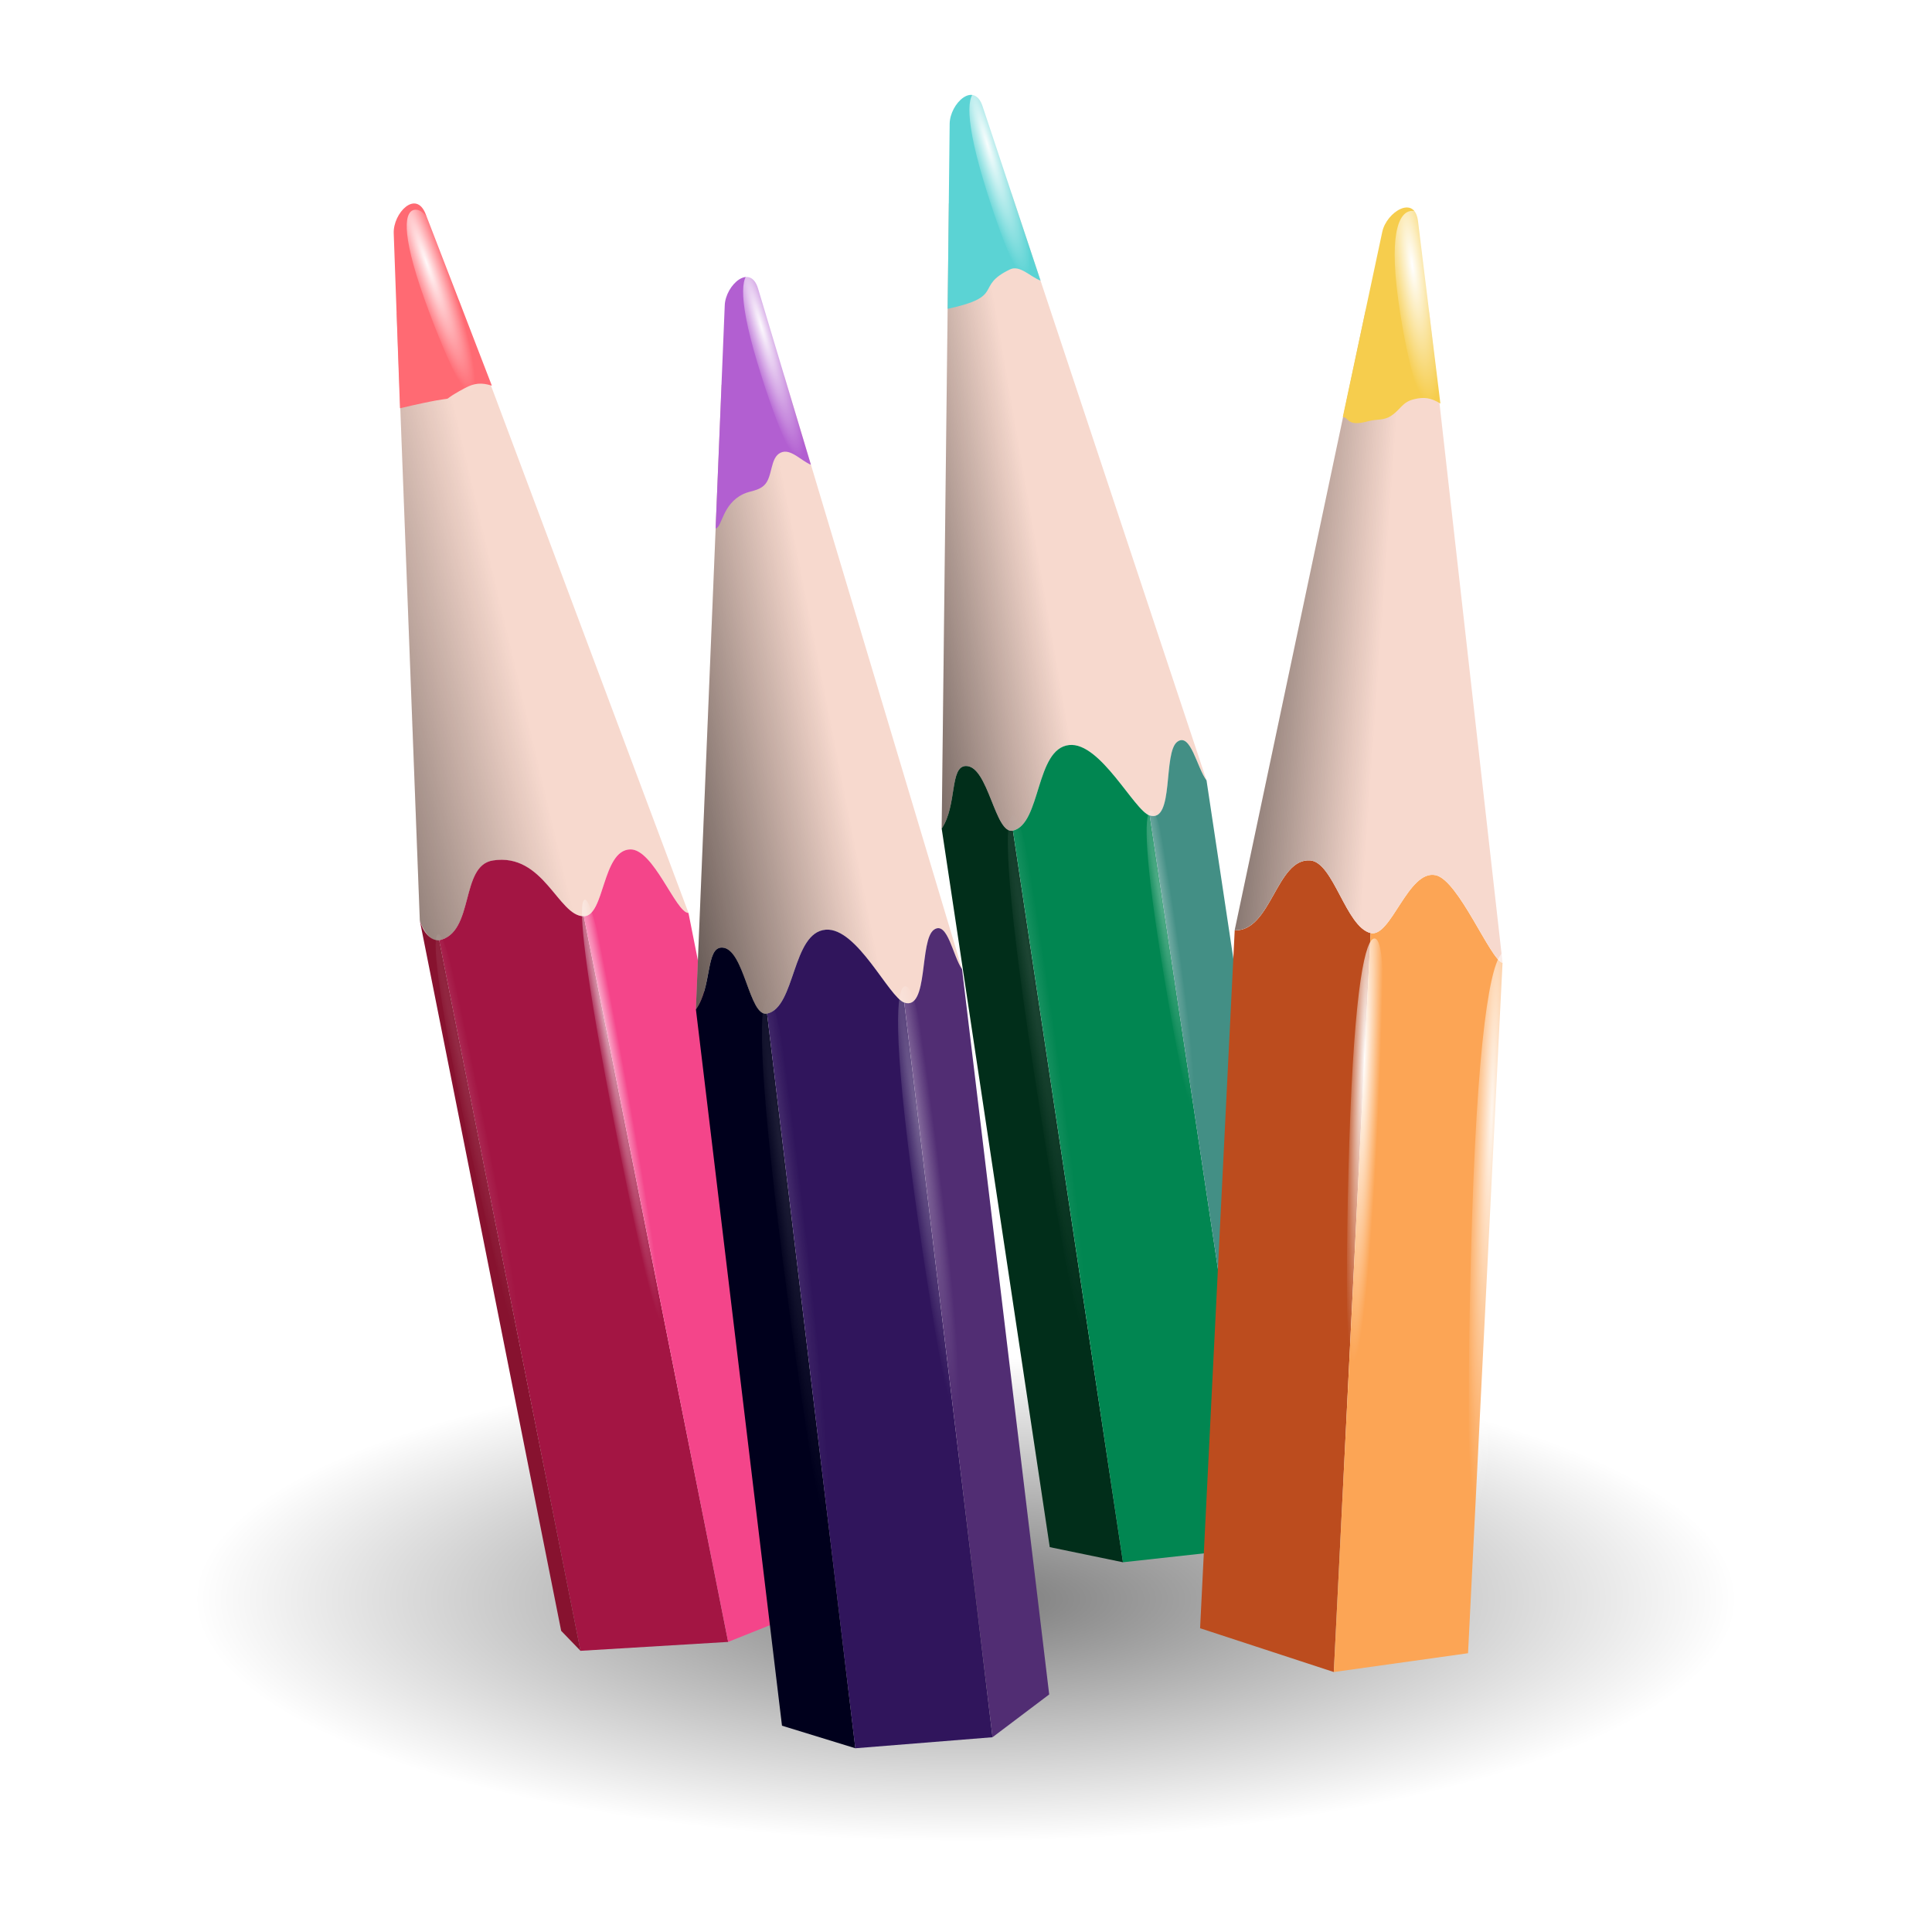<?xml version="1.0" encoding="UTF-8" standalone="no"?>
<!-- Creator: CorelDRAW -->

<svg
   xmlns:dc="http://purl.org/dc/elements/1.1/"
   xmlns:cc="http://creativecommons.org/ns#"
   xmlns:rdf="http://www.w3.org/1999/02/22-rdf-syntax-ns#"
   xmlns:svg="http://www.w3.org/2000/svg"
   xmlns="http://www.w3.org/2000/svg"
   xmlns:xlink="http://www.w3.org/1999/xlink"
   xmlns:sodipodi="http://sodipodi.sourceforge.net/DTD/sodipodi-0.dtd"
   xmlns:inkscape="http://www.inkscape.org/namespaces/inkscape"
   xml:space="preserve"
   width="48px"
   height="48px"
   style="shape-rendering:geometricPrecision; text-rendering:geometricPrecision; image-rendering:optimizeQuality; fill-rule:evenodd; clip-rule:evenodd"
   viewBox="0 0 48 48"
   id="svg3081"
   version="1.1"
   inkscape:version="0.48.2 r9819"
   sodipodi:docname="draw_icon_48x48.svg"><sodipodi:namedview
   pagecolor="#ffffff"
   bordercolor="#666666"
   borderopacity="1"
   objecttolerance="10"
   gridtolerance="10"
   guidetolerance="10"
   inkscape:pageopacity="0"
   inkscape:pageshadow="2"
   inkscape:window-width="1400"
   inkscape:window-height="966"
   id="namedview3120"
   showgrid="false"
   inkscape:zoom="11.009605"
   inkscape:cx="20.001977"
   inkscape:cy="28.041987"
   inkscape:window-x="-8"
   inkscape:window-y="-8"
   inkscape:window-maximized="1"
   inkscape:current-layer="svg3081" />
 <defs
   id="defs3083"><linearGradient
   inkscape:collect="always"
   id="linearGradient4143"><stop
     style="stop-color:#000000;stop-opacity:1;"
     offset="0"
     id="stop4145" /><stop
     style="stop-color:#000000;stop-opacity:0;"
     offset="1"
     id="stop4147" /></linearGradient><linearGradient
   id="linearGradient4135"><stop
     id="stop4137"
     offset="0"
     style="stop-color:#000000;stop-opacity:1;" /><stop
     id="stop4139"
     offset="1"
     style="stop-color:#000000;stop-opacity:0;" /></linearGradient><linearGradient
   id="linearGradient4119"><stop
     style="stop-color:#000000;stop-opacity:1;"
     offset="0"
     id="stop4121" /><stop
     style="stop-color:#000000;stop-opacity:0;"
     offset="1"
     id="stop4123" /></linearGradient><linearGradient
   id="linearGradient4103"><stop
     id="stop4105"
     offset="0"
     style="stop-color:#000000;stop-opacity:1;" /><stop
     id="stop4107"
     offset="1"
     style="stop-color:#000000;stop-opacity:0;" /></linearGradient><linearGradient
   id="linearGradient4083"><stop
     style="stop-color:#000000;stop-opacity:1;"
     offset="0"
     id="stop4085" /><stop
     style="stop-color:#000000;stop-opacity:0;"
     offset="1"
     id="stop4087" /></linearGradient><linearGradient
   id="linearGradient3956"><stop
     style="stop-color:#ffffff;stop-opacity:1;"
     offset="0"
     id="stop3958" /><stop
     style="stop-color:#ffffff;stop-opacity:0;"
     offset="1"
     id="stop3960" /></linearGradient>
  <style
   type="text/css"
   id="style3085">
   
    .fil5 {fill:none}
    .fil10 {fill:#00001C}
    .fil6 {fill:#012E1A}
    .fil7 {fill:#018651}
    .fil11 {fill:#30155C}
    .fil8 {fill:#438F85}
    .fil12 {fill:#512D73}
    .fil9 {fill:#5BD3D4}
    .fil3 {fill:#87122F}
    .fil2 {fill:#A31543}
    .fil13 {fill:#B25FD1}
    .fil14 {fill:#BC4C1E}
    .fil4 {fill:#F4458A}
    .fil16 {fill:#F6CD4D}
    .fil0 {fill:#F7D9CE}
    .fil15 {fill:#FCA555}
    .fil1 {fill:#FF6A73}
   
  </style>
 
  
  
 
   
   
   
   
   
   
   
   
   
   
   
   
   
   
   
   
   
   
   
   
   
   
   
   
  <radialGradient
   inkscape:collect="always"
   xlink:href="#linearGradient3956"
   id="radialGradient3962"
   cx="18.951"
   cy="32.991"
   fx="18.951"
   fy="32.991"
   r="0.407"
   gradientTransform="matrix(0.994,-0.119,2.46,18.51,-77.25,-579.744)"
   gradientUnits="userSpaceOnUse" /><radialGradient
   inkscape:collect="always"
   xlink:href="#linearGradient3956"
   id="radialGradient3966"
   gradientUnits="userSpaceOnUse"
   gradientTransform="matrix(0.657,-0.205,3.44,18.204,-110.94,-570.22)"
   cx="18.951"
   cy="32.991"
   fx="18.951"
   fy="32.991"
   r="0.407" /><filter
   inkscape:collect="always"
   id="filter3992"><feGaussianBlur
     inkscape:collect="always"
     stdDeviation="0.031"
     id="feGaussianBlur3994" /></filter><filter
   inkscape:collect="always"
   id="filter4004"><feGaussianBlur
     inkscape:collect="always"
     stdDeviation="0.018"
     id="feGaussianBlur4006" /></filter><radialGradient
   inkscape:collect="always"
   xlink:href="#linearGradient3956"
   id="radialGradient4010"
   gradientUnits="userSpaceOnUse"
   gradientTransform="matrix(0.994,-0.119,2.46,18.51,-71.261,-584.411)"
   cx="18.951"
   cy="32.991"
   fx="18.951"
   fy="32.991"
   r="0.407" /><radialGradient
   inkscape:collect="always"
   xlink:href="#linearGradient3956"
   id="radialGradient4014"
   gradientUnits="userSpaceOnUse"
   gradientTransform="matrix(0.994,-0.119,2.46,18.51,-71.261,-584.411)"
   cx="18.951"
   cy="32.991"
   fx="18.951"
   fy="32.991"
   r="0.407" /><filter
   inkscape:collect="always"
   id="filter4032"
   x="-0.297"
   width="1.594"
   y="-0.022"
   height="1.045"><feGaussianBlur
     inkscape:collect="always"
     stdDeviation="0.116"
     id="feGaussianBlur4034" /></filter><radialGradient
   inkscape:collect="always"
   xlink:href="#linearGradient3956"
   id="radialGradient4038"
   gradientUnits="userSpaceOnUse"
   gradientTransform="matrix(0.657,-0.205,3.44,18.204,-114.488,-569.339)"
   cx="18.951"
   cy="32.991"
   fx="18.951"
   fy="32.991"
   r="0.407" /><radialGradient
   inkscape:collect="always"
   xlink:href="#linearGradient3956"
   id="radialGradient4042"
   gradientUnits="userSpaceOnUse"
   gradientTransform="matrix(0.994,-0.119,2.46,18.51,-80.664,-579.451)"
   cx="18.951"
   cy="32.991"
   fx="18.951"
   fy="32.991"
   r="0.407" /><radialGradient
   inkscape:collect="always"
   xlink:href="#linearGradient3956"
   id="radialGradient4046"
   gradientUnits="userSpaceOnUse"
   gradientTransform="matrix(0.994,-0.119,2.46,18.51,-80.664,-579.451)"
   cx="18.951"
   cy="32.991"
   fx="18.951"
   fy="32.991"
   r="0.407" /><radialGradient
   inkscape:collect="always"
   xlink:href="#linearGradient3956"
   id="radialGradient4050"
   gradientUnits="userSpaceOnUse"
   gradientTransform="matrix(0.994,-0.119,2.46,18.51,-71.261,-584.411)"
   cx="18.951"
   cy="32.991"
   fx="18.951"
   fy="32.991"
   r="0.407" /><radialGradient
   inkscape:collect="always"
   xlink:href="#linearGradient3956"
   id="radialGradient4054"
   gradientUnits="userSpaceOnUse"
   gradientTransform="matrix(0.994,-0.119,2.46,18.51,-81.443,-598.192)"
   cx="18.951"
   cy="32.991"
   fx="18.951"
   fy="32.991"
   r="0.407" /><radialGradient
   inkscape:collect="always"
   xlink:href="#linearGradient3956"
   id="radialGradient4058"
   gradientUnits="userSpaceOnUse"
   gradientTransform="matrix(0.994,-0.119,2.46,18.51,-81.443,-598.192)"
   cx="18.951"
   cy="32.991"
   fx="18.951"
   fy="32.991"
   r="0.407" /><radialGradient
   inkscape:collect="always"
   xlink:href="#linearGradient3956"
   id="radialGradient4062"
   gradientUnits="userSpaceOnUse"
   gradientTransform="matrix(0.994,-0.119,2.46,18.51,-81.443,-598.192)"
   cx="18.951"
   cy="32.991"
   fx="18.951"
   fy="32.991"
   r="0.407" /><radialGradient
   inkscape:collect="always"
   xlink:href="#linearGradient3956"
   id="radialGradient4066"
   gradientUnits="userSpaceOnUse"
   gradientTransform="matrix(0.994,-0.119,2.46,18.51,-81.443,-598.192)"
   cx="18.951"
   cy="32.991"
   fx="18.951"
   fy="32.991"
   r="0.407" />
    
    
    
    
    
   <linearGradient
   inkscape:collect="always"
   xlink:href="#linearGradient4083"
   id="linearGradient4091"
   x1="3.234"
   y1="18.837"
   x2="12.576"
   y2="16.63"
   gradientUnits="userSpaceOnUse" /><linearGradient
   inkscape:collect="always"
   xlink:href="#linearGradient4103"
   id="linearGradient4101"
   x1="12.875"
   y1="19.945"
   x2="20.534"
   y2="18.435"
   gradientUnits="userSpaceOnUse" /><linearGradient
   inkscape:collect="always"
   xlink:href="#linearGradient4119"
   id="linearGradient4117"
   x1="19.529"
   y1="19.718"
   x2="26.433"
   y2="18.521"
   gradientUnits="userSpaceOnUse" /><linearGradient
   inkscape:collect="always"
   xlink:href="#linearGradient4135"
   id="linearGradient4133"
   x1="27.49"
   y1="14.761"
   x2="34.436"
   y2="15.256"
   gradientUnits="userSpaceOnUse" /><radialGradient
   inkscape:collect="always"
   xlink:href="#linearGradient4143"
   id="radialGradient4149"
   cx="25.594"
   cy="40.478"
   fx="25.594"
   fy="40.478"
   r="15.731"
   gradientTransform="matrix(1,0,0,0.359,0,25.941)"
   gradientUnits="userSpaceOnUse" /><radialGradient
   inkscape:collect="always"
   xlink:href="#linearGradient4143"
   id="radialGradient4198"
   gradientUnits="userSpaceOnUse"
   gradientTransform="matrix(1,0,0,0.359,0,25.941)"
   cx="25.594"
   cy="40.478"
   fx="25.594"
   fy="40.478"
   r="15.731" /><linearGradient
   inkscape:collect="always"
   xlink:href="#linearGradient4083"
   id="linearGradient4200"
   gradientUnits="userSpaceOnUse"
   x1="3.234"
   y1="18.837"
   x2="12.576"
   y2="16.63" /><radialGradient
   inkscape:collect="always"
   xlink:href="#linearGradient3956"
   id="radialGradient4202"
   gradientUnits="userSpaceOnUse"
   gradientTransform="matrix(0.994,-0.119,2.46,18.51,-77.25,-579.744)"
   cx="18.951"
   cy="32.991"
   fx="18.951"
   fy="32.991"
   r="0.407" /><radialGradient
   inkscape:collect="always"
   xlink:href="#linearGradient3956"
   id="radialGradient4204"
   gradientUnits="userSpaceOnUse"
   gradientTransform="matrix(0.657,-0.205,3.44,18.204,-110.94,-570.22)"
   cx="18.951"
   cy="32.991"
   fx="18.951"
   fy="32.991"
   r="0.407" /><radialGradient
   inkscape:collect="always"
   xlink:href="#linearGradient3956"
   id="radialGradient4206"
   gradientUnits="userSpaceOnUse"
   gradientTransform="matrix(0.994,-0.119,2.46,18.51,-71.261,-584.411)"
   cx="18.951"
   cy="32.991"
   fx="18.951"
   fy="32.991"
   r="0.407" /><radialGradient
   inkscape:collect="always"
   xlink:href="#linearGradient3956"
   id="radialGradient4208"
   gradientUnits="userSpaceOnUse"
   gradientTransform="matrix(0.994,-0.119,2.46,18.51,-71.261,-584.411)"
   cx="18.951"
   cy="32.991"
   fx="18.951"
   fy="32.991"
   r="0.407" /><radialGradient
   inkscape:collect="always"
   xlink:href="#linearGradient3956"
   id="radialGradient4210"
   gradientUnits="userSpaceOnUse"
   gradientTransform="matrix(0.657,-0.205,3.44,18.204,-114.488,-569.339)"
   cx="18.951"
   cy="32.991"
   fx="18.951"
   fy="32.991"
   r="0.407" /><radialGradient
   inkscape:collect="always"
   xlink:href="#linearGradient3956"
   id="radialGradient4212"
   gradientUnits="userSpaceOnUse"
   gradientTransform="matrix(0.994,-0.119,2.46,18.51,-80.664,-579.451)"
   cx="18.951"
   cy="32.991"
   fx="18.951"
   fy="32.991"
   r="0.407" /><radialGradient
   inkscape:collect="always"
   xlink:href="#linearGradient3956"
   id="radialGradient4214"
   gradientUnits="userSpaceOnUse"
   gradientTransform="matrix(0.994,-0.119,2.46,18.51,-80.664,-579.451)"
   cx="18.951"
   cy="32.991"
   fx="18.951"
   fy="32.991"
   r="0.407" /><radialGradient
   inkscape:collect="always"
   xlink:href="#linearGradient3956"
   id="radialGradient4216"
   gradientUnits="userSpaceOnUse"
   gradientTransform="matrix(0.994,-0.119,2.46,18.51,-71.261,-584.411)"
   cx="18.951"
   cy="32.991"
   fx="18.951"
   fy="32.991"
   r="0.407" /><radialGradient
   inkscape:collect="always"
   xlink:href="#linearGradient3956"
   id="radialGradient4218"
   gradientUnits="userSpaceOnUse"
   gradientTransform="matrix(0.994,-0.119,2.46,18.51,-81.443,-598.192)"
   cx="18.951"
   cy="32.991"
   fx="18.951"
   fy="32.991"
   r="0.407" /><linearGradient
   inkscape:collect="always"
   xlink:href="#linearGradient4103"
   id="linearGradient4220"
   gradientUnits="userSpaceOnUse"
   x1="12.875"
   y1="19.945"
   x2="20.534"
   y2="18.435" /><radialGradient
   inkscape:collect="always"
   xlink:href="#linearGradient3956"
   id="radialGradient4222"
   gradientUnits="userSpaceOnUse"
   gradientTransform="matrix(0.994,-0.119,2.46,18.51,-81.443,-598.192)"
   cx="18.951"
   cy="32.991"
   fx="18.951"
   fy="32.991"
   r="0.407" /><linearGradient
   inkscape:collect="always"
   xlink:href="#linearGradient4119"
   id="linearGradient4224"
   gradientUnits="userSpaceOnUse"
   x1="19.529"
   y1="19.718"
   x2="26.433"
   y2="18.521" /><radialGradient
   inkscape:collect="always"
   xlink:href="#linearGradient3956"
   id="radialGradient4226"
   gradientUnits="userSpaceOnUse"
   gradientTransform="matrix(0.994,-0.119,2.46,18.51,-81.443,-598.192)"
   cx="18.951"
   cy="32.991"
   fx="18.951"
   fy="32.991"
   r="0.407" /><linearGradient
   inkscape:collect="always"
   xlink:href="#linearGradient4135"
   id="linearGradient4228"
   gradientUnits="userSpaceOnUse"
   x1="27.49"
   y1="14.761"
   x2="34.436"
   y2="15.256" /><radialGradient
   inkscape:collect="always"
   xlink:href="#linearGradient3956"
   id="radialGradient4230"
   gradientUnits="userSpaceOnUse"
   gradientTransform="matrix(0.994,-0.119,2.46,18.51,-81.443,-598.192)"
   cx="18.951"
   cy="32.991"
   fx="18.951"
   fy="32.991"
   r="0.407" /></defs>
 
<g
   id="g4151"
   transform="translate(2.9380036e-8,-1.104)"><path
     transform="matrix(1.218,0,0,1.066,-7.18,-2.309)"
     d="m 41.325,40.478 c 0,3.12 -7.043,5.649 -15.731,5.649 -8.688,0 -15.731,-2.529 -15.731,-5.649 0,-3.12 7.043,-5.649 15.731,-5.649 8.688,0 15.731,2.529 15.731,5.649 z"
     sodipodi:ry="5.6493726"
     sodipodi:rx="15.730849"
     sodipodi:cy="40.477909"
     sodipodi:cx="25.593843"
     id="path4141"
     style="opacity:0.518;fill:url(#radialGradient4198);fill-opacity:1;fill-rule:evenodd;stroke:none"
     sodipodi:type="arc" /><path
     style="fill:#f7d9ce"
     inkscape:connector-curvature="0"
     d="m 17.106,23.789 -0.001,0 c -0.313,-0.006 -0.87,-1.599 -1.45,-1.581 -0.698,0.021 -0.63,1.661 -1.15,1.661 -0.635,0.002 -0.996,-1.58 -2.254,-1.387 -0.828,0.126 -0.451,1.789 -1.339,1.985 -0.229,0.058 -0.433,-0.321 -0.482,-0.497 l -0.575,-15.09 1.546,-0.324 5.706,15.233 z"
     class="fil0"
     id="path4073" /><path
     id="_364638424"
     class="fil0"
     d="m 17.106,23.789 -0.001,0 c -0.313,-0.006 -0.87,-1.599 -1.45,-1.581 -0.698,0.021 -0.63,1.661 -1.15,1.661 -0.635,0.002 -0.996,-1.58 -2.254,-1.387 -0.828,0.126 -0.451,1.789 -1.339,1.985 -0.229,0.058 -0.433,-0.321 -0.482,-0.497 l -0.575,-15.09 1.546,-0.324 5.706,15.233 z"
     inkscape:connector-curvature="0"
     style="fill:url(#linearGradient4200);fill-opacity:1;fill-rule:evenodd" /><path
     id="_361574264"
     class="fil1"
     d="M 9.938,11.248 9.782,6.902 C 9.763,6.398 10.336,5.804 10.577,6.426 l 1.643,4.26 c -0.255,-0.082 -0.432,-0.066 -0.666,0.058 -0.899,0.481 0.222,0.069 -1.616,0.503 z"
     inkscape:connector-curvature="0"
     style="fill:#ff6a73" /><path
     id="_361574096"
     class="fil2"
     d="m 10.91,24.466 3.511,17.652 3.67,-0.221 -3.587,-18.028 c -0.635,0.001 -0.994,-1.583 -2.255,-1.388 -0.828,0.126 -0.45,1.791 -1.339,1.985 z"
     inkscape:connector-curvature="0"
     style="fill:#a31543" /><path
     id="_361573928"
     class="fil3"
     d="m 10.429,23.969 3.513,17.652 0.481,0.498 -3.511,-17.654 -0.002,0.002 C 10.679,24.475 10.502,24.238 10.429,23.969 z"
     inkscape:connector-curvature="0"
     style="fill:#87122f" /><path
     id="_361573688"
     class="fil4"
     d="m 18.091,41.897 2.425,-0.972 -3.411,-17.138 c -0.314,-0.005 -0.869,-1.598 -1.449,-1.58 -0.699,0.021 -0.631,1.661 -1.152,1.662 l 3.587,18.028 z"
     inkscape:connector-curvature="0"
     style="fill:#f4458a" /><path
     style="fill:#f7d9ce"
     inkscape:connector-curvature="0"
     d="M 29.976,20.493 25.132,5.909 l -1.558,0.248 -0.178,15.531 c 0.39,-0.58 0.194,-1.55 0.602,-1.554 0.559,-0.007 0.722,1.713 1.168,1.606 0.705,-0.169 0.554,-2.039 1.397,-2.127 0.777,-0.083 1.618,1.633 2.002,1.752 0.62,0.191 0.321,-1.576 0.69,-1.834 0.327,-0.23 0.481,0.641 0.722,0.963 z"
     class="fil0"
     id="_361573544" /><path
     style="fill:none"
     inkscape:connector-curvature="0"
     d="m 28.565,21.365 c 0.62,0.191 0.321,-1.576 0.69,-1.834 0.327,-0.23 0.481,0.641 0.722,0.963"
     class="fil5"
     id="_361573448" /><path
     style="fill:none"
     inkscape:connector-curvature="0"
     d="m 25.166,21.741 c 0.705,-0.169 0.554,-2.039 1.397,-2.127 0.777,-0.083 1.618,1.633 2.002,1.752"
     class="fil5"
     id="_361573352" /><path
     style="fill:none"
     inkscape:connector-curvature="0"
     d="m 23.395,21.689 c 0.39,-0.58 0.194,-1.55 0.602,-1.554 0.559,-0.007 0.722,1.713 1.168,1.606"
     class="fil5"
     id="_361573256" /><path
     style="fill:#012e1a"
     inkscape:connector-curvature="0"
     d="m 26.08,39.542 1.82,0.376 -2.734,-18.177 c -0.446,0.106 -0.609,-1.613 -1.168,-1.606 -0.409,0.005 -0.213,0.974 -0.602,1.554 l 2.685,17.854 z"
     class="fil6"
     id="_361573088" /><path
     style="fill:#018651"
     inkscape:connector-curvature="0"
     d="m 27.9,39.918 3.399,-0.374 -2.734,-18.178 c -0.384,-0.118 -1.225,-1.834 -2.002,-1.752 -0.843,0.089 -0.692,1.958 -1.397,2.127 L 27.9,39.918 z"
     class="fil7"
     id="_361572920" /><path
     style="fill:#438f85"
     inkscape:connector-curvature="0"
     d="m 31.299,39.543 1.411,-0.872 -2.734,-18.178 c -0.241,-0.321 -0.394,-1.193 -0.722,-0.963 -0.369,0.259 -0.07,2.026 -0.69,1.834 l 2.734,18.178 z"
     class="fil8"
     id="_361572752" /><path
     style="fill:#f7d9ce"
     inkscape:connector-curvature="0"
     d="m 23.902,25.183 -4.41,-14.721 -1.565,0.202 -0.638,15.52 c 0.406,-0.568 0.239,-1.543 0.647,-1.537 0.559,0.011 0.671,1.734 1.121,1.641 0.71,-0.148 0.614,-2.02 1.459,-2.085 0.78,-0.06 1.57,1.681 1.95,1.811 0.613,0.209 0.367,-1.566 0.743,-1.814 0.334,-0.22 0.463,0.657 0.693,0.984 z"
     class="fil0"
     id="_361572488" /><path
     style="fill:none"
     inkscape:connector-curvature="0"
     d="m 22.466,26.014 c 0.613,0.209 0.367,-1.566 0.743,-1.814 0.334,-0.22 0.463,0.657 0.693,0.984"
     class="fil5"
     id="_361572392" /><path
     style="fill:none"
     inkscape:connector-curvature="0"
     d="m 19.057,26.288 c 0.71,-0.148 0.614,-2.02 1.459,-2.085 0.78,-0.06 1.57,1.681 1.95,1.811"
     class="fil5"
     id="_361572296" /><path
     style="fill:none"
     inkscape:connector-curvature="0"
     d="m 17.289,26.184 c 0.406,-0.568 0.239,-1.543 0.647,-1.537 0.559,0.011 0.671,1.734 1.121,1.641"
     class="fil5"
     id="_361409600" /><path
     style="fill:#00001c"
     inkscape:connector-curvature="0"
     d="m 19.427,43.978 1.824,0.561 -2.193,-18.252 c -0.45,0.093 -0.562,-1.63 -1.121,-1.641 -0.409,-0.006 -0.241,0.969 -0.647,1.537 l 2.138,17.794 z"
     class="fil10"
     id="_361408664" /><path
     style="fill:#30155c"
     inkscape:connector-curvature="0"
     d="m 21.25,44.539 3.409,-0.274 -2.193,-18.252 c -0.38,-0.13 -1.17,-1.871 -1.95,-1.811 -0.844,0.065 -0.749,1.937 -1.459,2.085 l 2.193,18.252 z"
     class="fil11"
     id="_361408472" /><path
     style="fill:#512d73"
     inkscape:connector-curvature="0"
     d="m 24.659,44.265 1.408,-1.063 -2.165,-18.019 c -0.23,-0.327 -0.359,-1.204 -0.693,-0.984 -0.376,0.248 -0.13,2.023 -0.743,1.814 l 2.193,18.252 z"
     class="fil12"
     id="_361409792" /><path
     style="fill:none"
     inkscape:connector-curvature="0"
     d="m 36.492,26.008 c 0.439,0.476 1.069,-1.201 1.518,-1.24 0.398,-0.034 0.093,0.797 0.141,1.195"
     class="fil5"
     id="_361408400" /><path
     style="fill:none"
     inkscape:connector-curvature="0"
     d="m 33.365,24.626 c 0.693,0.208 1.501,-1.485 2.276,-1.139 0.713,0.319 0.579,2.225 0.852,2.52"
     class="fil5"
     id="_206155792" /><path
     style="fill:none"
     inkscape:connector-curvature="0"
     d="m 31.859,23.692 c 0.628,-0.306 0.945,-1.243 1.302,-1.042 0.485,0.274 -0.236,1.844 0.204,1.976"
     class="fil5"
     id="_206157064" /><path
     style="fill:#bc4c1e"
     inkscape:connector-curvature="0"
     d="m 30.676,24.218 -0.86,17.339 3.322,1.088 0.914,-18.359 c -0.617,-0.152 -0.919,-1.761 -1.501,-1.805 -0.84,-0.06 -0.965,1.765 -1.876,1.737 z"
     class="fil14"
     id="_206155936" /><path
     style="fill:#fca555"
     inkscape:connector-curvature="0"
     d="m 33.138,42.645 3.335,-0.467 0.857,-17.153 c -0.304,-0.08 -1.09,-2.05 -1.659,-2.177 -0.685,-0.151 -1.114,1.564 -1.619,1.437 l -0.914,18.359 z"
     class="fil15"
     id="_206155960" /><path
     style="fill:#f7d9ce"
     inkscape:connector-curvature="0"
     d="m 37.332,25.026 c -0.302,-0.074 -1.09,-2.052 -1.661,-2.178 -0.685,-0.151 -1.114,1.564 -1.619,1.437 -0.617,-0.152 -0.919,-1.761 -1.501,-1.805 -0.84,-0.06 -0.965,1.765 -1.876,1.737 l 3.257,-15.418 1.577,0.064 1.822,16.162 z"
     class="fil0"
     id="_206156296" /><path
     sodipodi:nodetypes="sssss"
     inkscape:connector-curvature="0"
     id="path3124"
     d="m 23.526,30.677 c 0.543,3.956 0.801,7.183 0.578,7.207 -0.224,0.024 -0.845,-3.164 -1.388,-7.12 -0.543,-3.956 -0.452,-5.132 -0.228,-5.156 0.224,-0.024 0.495,1.113 1.038,5.069 z"
     style="opacity:0.566;fill:url(#radialGradient4202);fill-opacity:1;stroke:none;filter:url(#filter3992)" /><path
     style="opacity:0.761;fill:url(#radialGradient4204);fill-opacity:1;stroke:none;filter:url(#filter4004)"
     d="m 15.713,28.409 c 0.747,3.89 1.232,7.078 1.083,7.121 -0.148,0.043 -0.874,-3.075 -1.62,-6.964 -0.747,-3.89 -0.799,-5.067 -0.65,-5.11 0.148,-0.043 0.441,1.064 1.187,4.954 z"
     id="path3964"
     inkscape:connector-curvature="0"
     sodipodi:nodetypes="sssss" /><path
     transform="matrix(0.699,-0.015,0.015,0.699,8.378,7.032)"
     style="opacity:0.566;fill:url(#radialGradient4206);fill-opacity:1;stroke:none;filter:url(#filter3992)"
     d="m 29.516,26.01 c 0.543,3.956 0.801,7.183 0.578,7.207 -0.224,0.024 -0.845,-3.164 -1.388,-7.12 -0.543,-3.956 -0.452,-5.132 -0.228,-5.156 0.224,-0.024 0.495,1.113 1.038,5.069 z"
     id="path4008"
     inkscape:connector-curvature="0"
     sodipodi:nodetypes="sssss" /><path
     sodipodi:nodetypes="sssss"
     inkscape:connector-curvature="0"
     id="path4012"
     d="m 29.516,26.01 c 0.543,3.956 0.801,7.183 0.578,7.207 -0.224,0.024 -0.845,-3.164 -1.388,-7.12 -0.543,-3.956 -0.452,-5.132 -0.228,-5.156 0.224,-0.024 0.495,1.113 1.038,5.069 z"
     style="opacity:0.987;fill:url(#radialGradient4208);fill-opacity:1;stroke:none;filter:url(#filter4032)"
     transform="matrix(0.97,0.165,-0.165,0.97,9.985,-0.591)" /><path
     transform="matrix(1,-0.019,0.019,1,-0.556,0.188)"
     sodipodi:nodetypes="sssss"
     inkscape:connector-curvature="0"
     id="path4036"
     d="m 12.165,29.289 c 0.747,3.89 1.232,7.078 1.083,7.121 -0.148,0.043 -0.874,-3.075 -1.62,-6.964 -0.747,-3.89 -0.799,-5.067 -0.65,-5.11 0.148,-0.043 0.441,1.064 1.187,4.954 z"
     style="opacity:0.327;fill:url(#radialGradient4210);fill-opacity:1;stroke:none;filter:url(#filter4004)" /><path
     transform="matrix(0.935,-0.021,0.028,1.234,0.512,-5.645)"
     style="opacity:0.336;fill:url(#radialGradient4212);fill-opacity:1;stroke:none;filter:url(#filter3992)"
     d="m 20.112,30.97 c 0.543,3.956 0.801,7.183 0.578,7.207 -0.224,0.024 -0.845,-3.164 -1.388,-7.12 -0.543,-3.956 -0.452,-5.132 -0.228,-5.156 0.224,-0.024 0.495,1.113 1.038,5.069 z"
     id="path4040"
     inkscape:connector-curvature="0"
     sodipodi:nodetypes="sssss" /><path
     sodipodi:nodetypes="sssss"
     inkscape:connector-curvature="0"
     id="path4044"
     d="m 20.112,30.97 c 0.543,3.956 0.801,7.183 0.578,7.207 -0.224,0.024 -0.845,-3.164 -1.388,-7.12 -0.543,-3.956 -0.452,-5.132 -0.228,-5.156 0.224,-0.024 0.495,1.113 1.038,5.069 z"
     style="opacity:0.336;fill:url(#radialGradient4214);fill-opacity:1;stroke:none;filter:url(#filter3992)"
     transform="matrix(0.934,-0.045,0.06,1.233,5.792,-9.715)" /><path
     transform="matrix(1.276,0.217,-0.217,1.276,5.606,-8.147)"
     style="opacity:0.947;fill:url(#radialGradient4216);fill-opacity:1;stroke:none;filter:url(#filter4032)"
     d="m 29.516,26.01 c 0.543,3.956 0.801,7.183 0.578,7.207 -0.224,0.024 -0.845,-3.164 -1.388,-7.12 -0.543,-3.956 -0.452,-5.132 -0.228,-5.156 0.224,-0.024 0.495,1.113 1.038,5.069 z"
     id="path4048"
     inkscape:connector-curvature="0"
     sodipodi:nodetypes="sssss" /><path
     sodipodi:nodetypes="sssss"
     inkscape:connector-curvature="0"
     id="path4056"
     d="m 19.334,12.229 c 0.543,3.956 0.801,7.183 0.578,7.207 -0.224,0.024 -0.845,-3.164 -1.388,-7.12 -0.543,-3.956 -0.452,-5.132 -0.228,-5.156 0.224,-0.024 0.495,1.113 1.038,5.069 z"
     style="opacity:0.978;fill:url(#radialGradient4218);fill-opacity:1;stroke:none;filter:url(#filter3992)"
     transform="matrix(1.182,0.004,-0.009,0.43,-11.24,3.162)" /><path
     id="path4093"
     class="fil0"
     d="m 23.902,25.183 -4.41,-14.721 -1.565,0.202 -0.638,15.52 c 0.406,-0.568 0.239,-1.543 0.647,-1.537 0.559,0.011 0.671,1.734 1.121,1.641 0.71,-0.148 0.614,-2.02 1.459,-2.085 0.78,-0.06 1.57,1.681 1.95,1.811 0.613,0.209 0.367,-1.566 0.743,-1.814 0.334,-0.22 0.463,0.657 0.693,0.984 z"
     inkscape:connector-curvature="0"
     style="fill:url(#linearGradient4220);fill-opacity:1" /><path
     style="fill:#b25fd1"
     inkscape:connector-curvature="0"
     d="m 18.464,13.38 c -0.524,0.249 -0.522,0.828 -0.685,0.854 l 0.227,-5.544 c 0.02,-0.506 0.637,-1.057 0.829,-0.413 l 1.312,4.374 C 19.898,12.548 19.644,12.241 19.401,12.348 c -0.279,0.123 -0.195,0.608 -0.418,0.815 -0.152,0.141 -0.332,0.129 -0.519,0.216 z"
     class="fil13"
     id="_361409672" /><path
     transform="matrix(1.18,0.064,-0.031,0.429,-2.666,3.628)"
     style="opacity:0.978;fill:url(#radialGradient4222);fill-opacity:1;stroke:none;filter:url(#filter3992)"
     d="m 19.334,12.229 c 0.543,3.956 0.801,7.183 0.578,7.207 -0.224,0.024 -0.845,-3.164 -1.388,-7.12 -0.543,-3.956 -0.452,-5.132 -0.228,-5.156 0.224,-0.024 0.495,1.113 1.038,5.069 z"
     id="path4052"
     inkscape:connector-curvature="0"
     sodipodi:nodetypes="sssss" /><path
     id="path4109"
     class="fil0"
     d="M 29.976,20.493 25.132,5.909 l -1.558,0.248 -0.178,15.531 c 0.39,-0.58 0.194,-1.55 0.602,-1.554 0.559,-0.007 0.722,1.713 1.168,1.606 0.705,-0.169 0.554,-2.039 1.397,-2.127 0.777,-0.083 1.618,1.633 2.002,1.752 0.62,0.191 0.321,-1.576 0.69,-1.834 0.327,-0.23 0.481,0.641 0.722,0.963 z"
     inkscape:connector-curvature="0"
     style="fill:url(#linearGradient4224);fill-opacity:1" /><path
     style="fill:#5bd3d4"
     inkscape:connector-curvature="0"
     d="m 23.544,8.778 0.05,-4.598 c 0.006,-0.504 0.606,-1.072 0.817,-0.438 l 1.441,4.333 c -0.252,-0.093 -0.515,-0.393 -0.756,-0.279 -0.902,0.431 -0.097,0.666 -1.552,0.981 z"
     class="fil9"
     id="_361572656" /><path
     sodipodi:nodetypes="sssss"
     inkscape:connector-curvature="0"
     id="path4060"
     d="m 19.334,12.229 c 0.543,3.956 0.801,7.183 0.578,7.207 -0.224,0.024 -0.845,-3.164 -1.388,-7.12 -0.543,-3.956 -0.452,-5.132 -0.228,-5.156 0.224,-0.024 0.495,1.113 1.038,5.069 z"
     style="opacity:0.978;fill:url(#radialGradient4226);fill-opacity:1;stroke:none;filter:url(#filter3992)"
     transform="matrix(1.18,0.064,-0.031,0.429,2.956,-0.884)" /><path
     id="path4125"
     class="fil0"
     d="m 37.332,25.026 c -0.302,-0.074 -1.09,-2.052 -1.661,-2.178 -0.685,-0.151 -1.114,1.564 -1.619,1.437 -0.617,-0.152 -0.919,-1.761 -1.501,-1.805 -0.84,-0.06 -0.965,1.765 -1.876,1.737 l 3.257,-15.418 1.577,0.064 1.822,16.162 z"
     inkscape:connector-curvature="0"
     style="fill:url(#linearGradient4228);fill-opacity:1" /><path
     style="fill:#f6cd4d"
     inkscape:connector-curvature="0"
     d="m 34.005,11.566 c -0.559,0.156 -0.478,-0.097 -0.644,-0.099 l 0.981,-4.602 c 0.105,-0.495 0.806,-0.933 0.888,-0.268 L 35.786,11.13 c -0.228,-0.141 -0.403,-0.171 -0.66,-0.106 -0.295,0.073 -0.319,0.253 -0.574,0.417 -0.172,0.113 -0.35,0.071 -0.547,0.126 z"
     class="fil16"
     id="_206158000" /><path
     transform="matrix(1.51,0.283,-0.145,0.416,8.554,-1.81)"
     style="fill:url(#radialGradient4230);fill-opacity:1;stroke:none;filter:url(#filter3992)"
     d="m 19.334,12.229 c 0.543,3.956 0.801,7.183 0.578,7.207 -0.224,0.024 -0.845,-3.164 -1.388,-7.12 -0.543,-3.956 -0.452,-5.132 -0.228,-5.156 0.224,-0.024 0.495,1.113 1.038,5.069 z"
     id="path4064"
     inkscape:connector-curvature="0"
     sodipodi:nodetypes="sssss" /></g></svg>